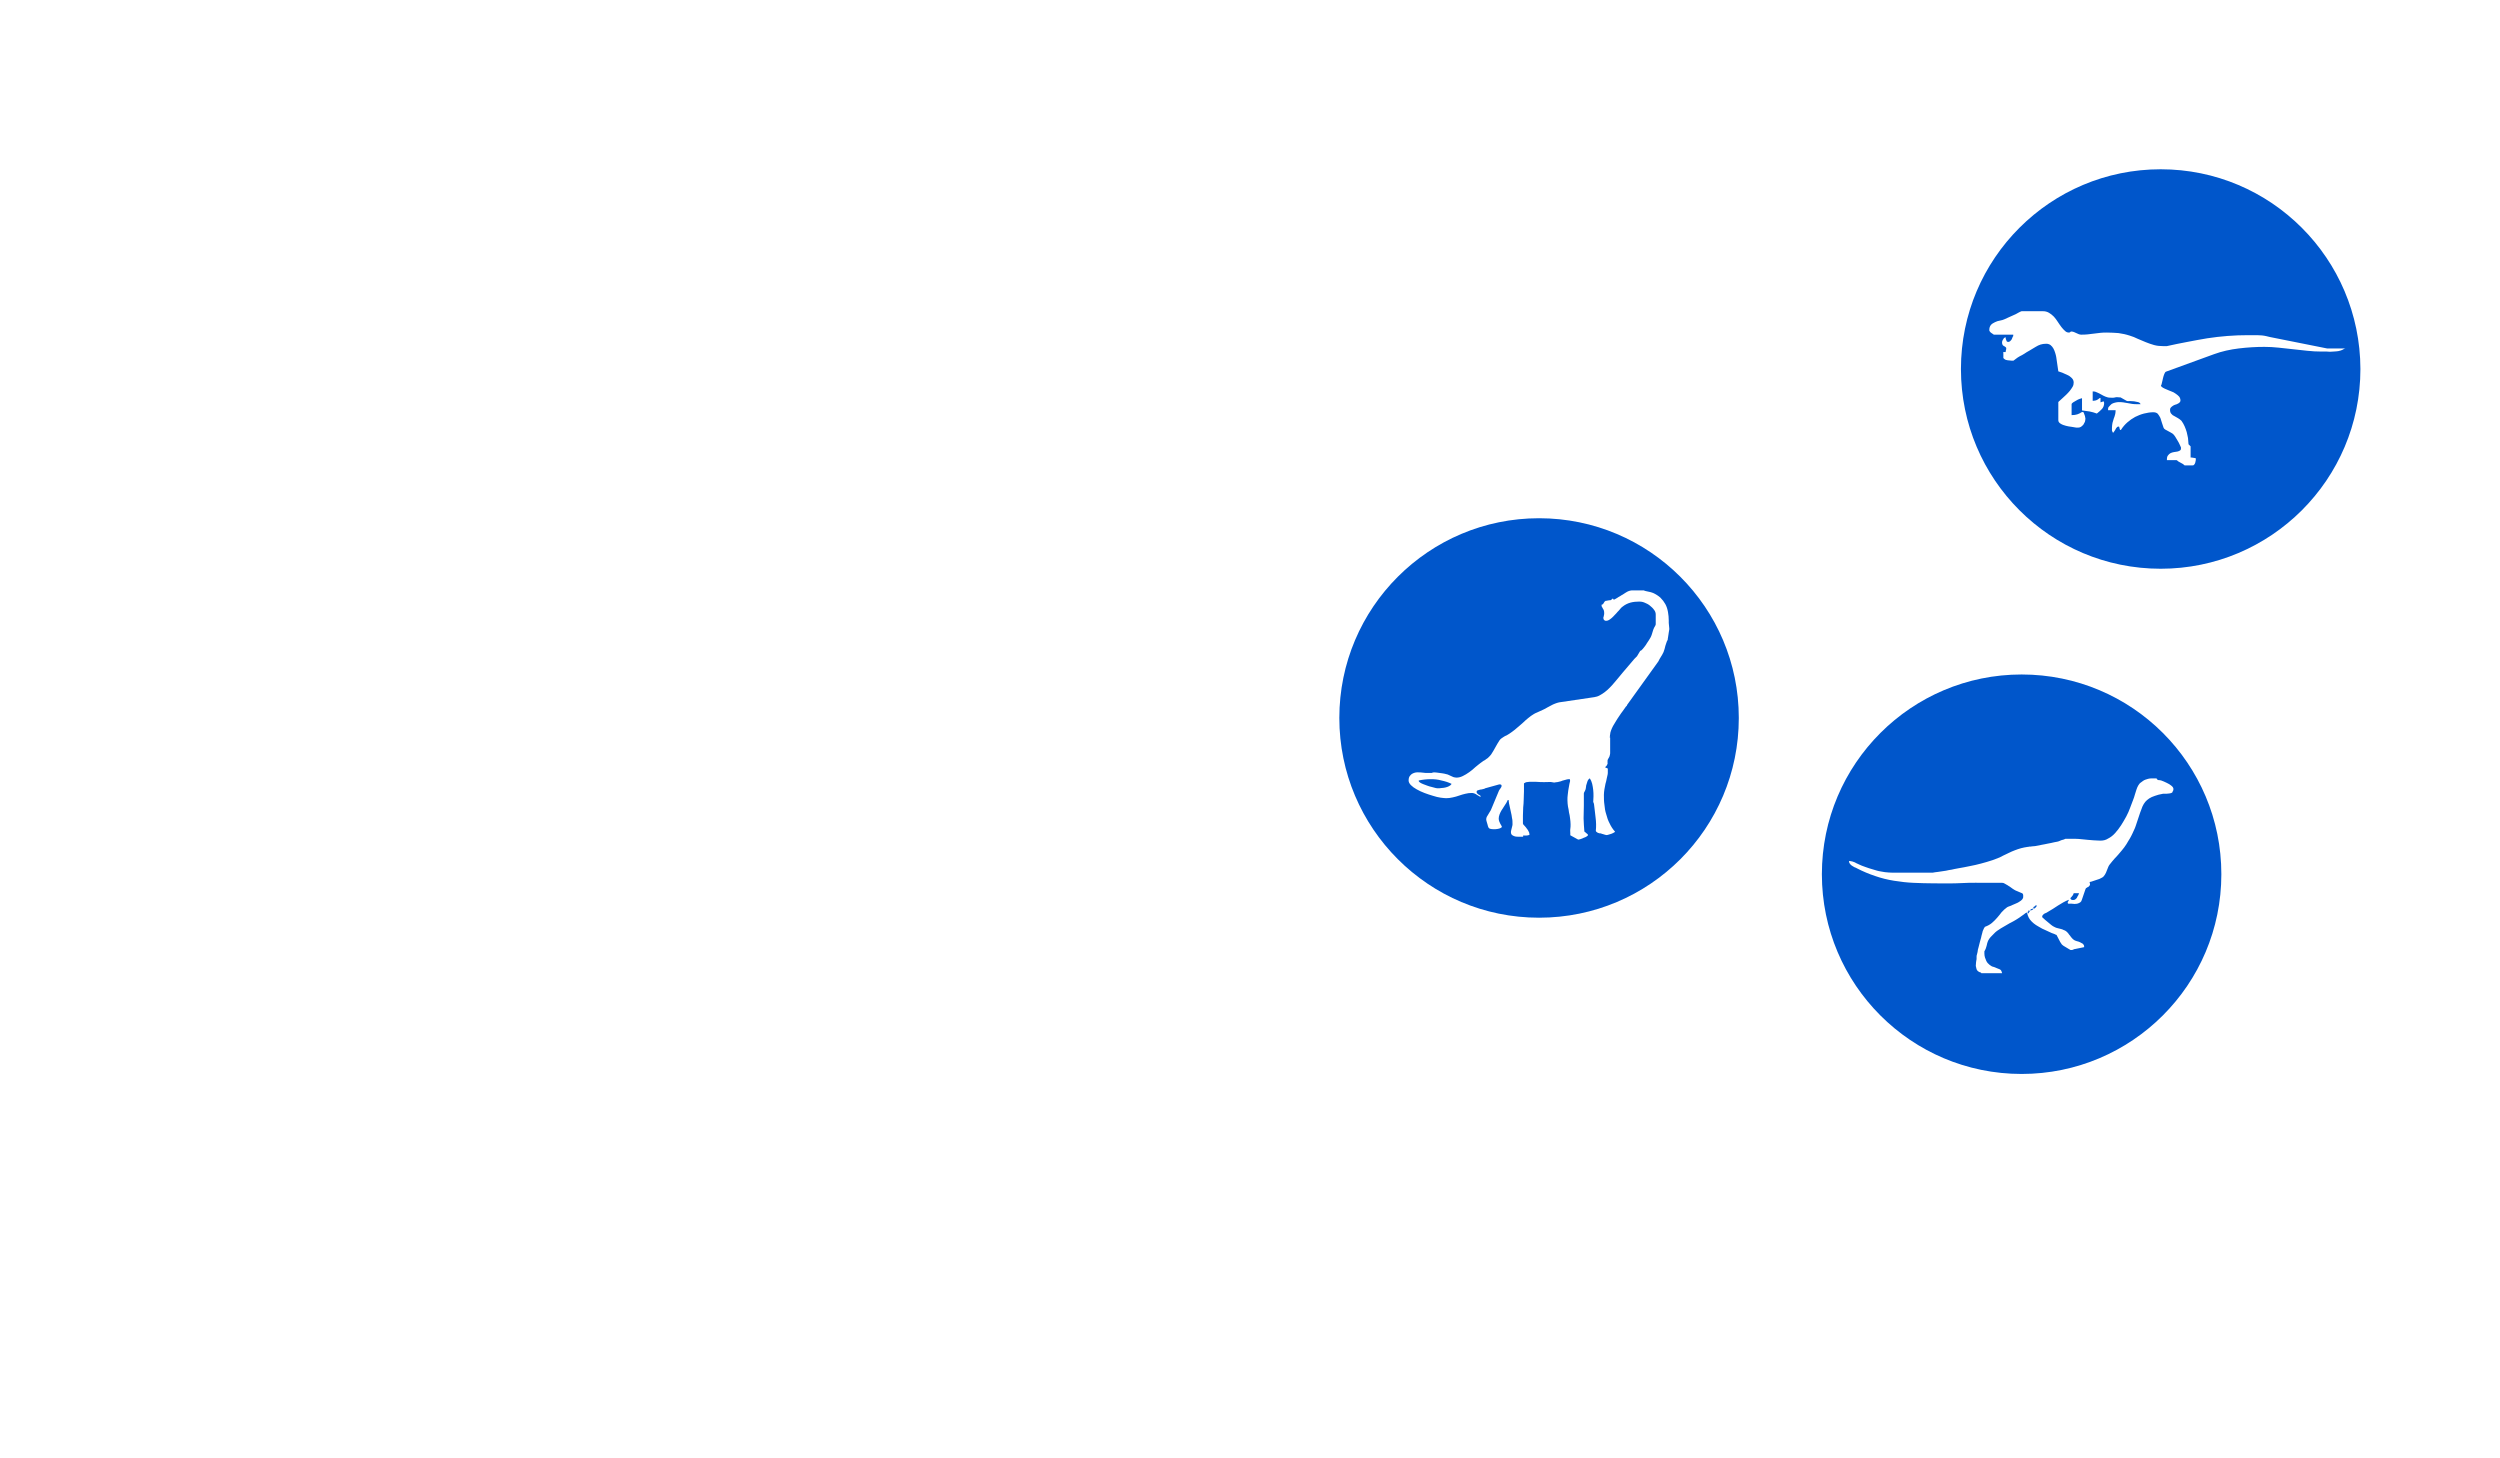 <?xml version="1.0" encoding="utf-8"?>
<!-- Generator: Adobe Illustrator 24.3.0, SVG Export Plug-In . SVG Version: 6.00 Build 0)  -->
<svg version="1.1" id="Layer_1" xmlns="http://www.w3.org/2000/svg" xmlns:xlink="http://www.w3.org/1999/xlink" x="0px" y="0px"
	 viewBox="0 0 960 560" style="enable-background:new 0 0 960 560;" xml:space="preserve">
<style type="text/css">
	.st0{fill:#0056CB;}
</style>
<g>
	<path class="st0" d="M549.4,299.2c-1.6,0-3.2,0.2-4.6,0.5c0,0,0,0,0,0.1c0,0,0,0.1,0,0.1c0,0.2,0.2,0.4,0.5,0.6
		c0.3,0.2,0.7,0.4,1.2,0.6c0.5,0.2,1,0.4,1.6,0.6c0.6,0.2,1.1,0.4,1.7,0.5c0.5,0.1,1,0.3,1.5,0.4c0.4,0.1,0.7,0.1,0.9,0.1
		c0.4,0,0.8,0,1.3-0.1c0.5,0,1-0.1,1.5-0.2c0.5-0.1,1-0.3,1.4-0.5c0.4-0.2,0.8-0.5,1-0.9c-1.2-0.6-2.5-1-3.9-1.3
		C552.1,299.3,550.8,299.2,549.4,299.2z"/>
	<path class="st0" d="M591,199c-42.3,0-76.7,34.3-76.7,76.7c0,42.3,34.3,76.7,76.7,76.7s76.7-34.3,76.7-76.7
		C667.7,233.3,633.3,199,591,199z M641,241.3v0.2c0,0.2,0,0.4-0.1,0.8c-0.1,0.4-0.1,0.8-0.2,1.3c-0.1,0.4-0.1,0.9-0.2,1.3
		c-0.1,0.4-0.1,0.7-0.1,0.8c-0.2,0.3-0.4,0.7-0.5,1.1c-0.1,0.4-0.3,0.8-0.4,1.2c-0.1,0.4-0.2,0.8-0.3,1.2c-0.1,0.4-0.3,0.8-0.4,1.2
		c-0.3,0.7-0.7,1.3-1,1.8c-0.4,0.6-0.7,1.2-1,1.8l-12,16.7c0,0.2-0.1,0.3-0.1,0.3c-0.1,0.1-0.1,0.1-0.2,0.2c0,0-0.1,0.1-0.2,0.2
		c-0.1,0.1-0.1,0.2-0.2,0.3c-0.3,0.4-0.6,0.8-1,1.4c-0.4,0.5-0.8,1.1-1.2,1.7c-0.4,0.6-0.9,1.3-1.3,2c-0.4,0.7-0.8,1.3-1.2,2
		c-0.3,0.6-0.6,1.2-0.8,1.8c-0.2,0.6-0.3,1-0.3,1.4c0,0.2-0.1,0.3-0.1,0.4s0.1,0.3,0.1,0.4v0c-0.1,0-0.2,0.1-0.2,0.2
		c0,0.2,0.1,0.2,0.2,0.2v6.1c0,0.2-0.1,0.4-0.1,0.6c-0.1,0.2-0.1,0.5-0.2,0.7c-0.1,0.2-0.3,0.5-0.4,0.7c-0.1,0.2-0.3,0.5-0.3,0.7v1
		c0,0,0.1,0.1,0,0.3c-0.1,0.1-0.1,0.3-0.2,0.5c-0.1,0.2-0.3,0.3-0.4,0.5c-0.1,0.2-0.3,0.2-0.3,0.2v0.2c0,0,0.4,0.1,0.5,0.2
		c0.1,0.1,0.5,0.2,0.5,0.2v0.3c0,0.1,0,0.3,0,0.5s0,0.4,0,0.5v0.4c0,0.7-0.3,1.4-0.4,2.1c-0.1,0.7-0.3,1.4-0.5,2.1
		c-0.1,0.7-0.3,1.4-0.4,2.1c-0.1,0.7-0.2,1.4-0.2,2.1c0,1.3,0,2.5,0.2,3.8c0.1,1.3,0.3,2.5,0.7,3.7c0.3,1.2,0.7,2.4,1.3,3.5
		c0.5,1.1,1.2,2.2,2.1,3.2c-0.2,0.2-0.4,0.3-0.8,0.5c-0.3,0.2-0.7,0.3-1,0.4c-0.3,0.1-0.7,0.2-1,0.3c-0.3,0.1-0.6,0.1-0.9,0
		c0,0-0.1,0-0.3-0.1c-0.2,0-0.4-0.1-0.6-0.2c-0.2,0-0.5-0.1-0.7-0.2c-0.2-0.1-0.4-0.1-0.6-0.1c-0.1,0-0.3,0-0.4-0.1
		c-0.2,0-0.3-0.1-0.5-0.2c-0.1-0.1-0.3-0.2-0.4-0.3c-0.1-0.1-0.2-0.2-0.2-0.4c0.1-0.8,0.1-1.6,0.1-2.5c0-0.9-0.1-1.7-0.2-2.6
		c-0.1-0.9-0.2-1.7-0.3-2.6c-0.1-0.8-0.2-1.7-0.3-2.5c0-0.1-0.1-0.2-0.1-0.4c-0.1-0.2-0.1-0.3-0.2-0.4c0-0.7,0.1-1.4,0.1-2.2
		c0-0.8,0-1.6-0.1-2.4c-0.1-0.8-0.2-1.6-0.4-2.4c-0.2-0.8-0.5-1.5-0.9-2.1c-0.4,0.2-0.7,0.6-0.9,1.1c-0.2,0.5-0.3,1.1-0.5,1.6
		c-0.1,0.6-0.1,1.2-0.3,1.7c-0.2,0.6-0.6,1-0.6,1.4v0.9c0,0.4,0,0.9,0,1.4c0,0.5,0,0.9,0,1.4v0.9c0,1.7-0.1,3.4-0.1,5
		c0.1,1.6,0.1,3.3,0.3,5c0,0,0.1,0.1,0.2,0.2c0.2,0.1,0.3,0.2,0.5,0.4c0.2,0.1,0.3,0.3,0.5,0.4c0.1,0.1,0.2,0.3,0.2,0.4
		c0,0.1-0.2,0.3-0.5,0.5c-0.3,0.2-0.7,0.4-1.1,0.5c-0.4,0.2-0.8,0.4-1.2,0.5c-0.4,0.1-0.6,0.2-0.8,0.2H606l-2.9-1.6
		c-0.2-0.1-0.1-0.2-0.1-0.3v-0.4c0-0.7-0.1-1.3,0-1.8c0.1-0.5,0.1-1.2,0.1-1.8c0-0.8-0.1-1.5-0.2-2.3c-0.1-0.8-0.2-1.5-0.4-2.2
		c-0.1-0.8-0.2-1.5-0.4-2.3c-0.1-0.8-0.2-1.5-0.2-2.4c0-0.7,0-1.4,0.1-2c0.1-0.6,0.1-1.1,0.2-1.7c0.1-0.5,0.2-1.1,0.3-1.7
		c0.1-0.6,0.2-1.2,0.4-1.9c0-0.1,0-0.2,0-0.4c0-0.2-0.1-0.3-0.1-0.4c-0.4,0-0.8,0-1.1,0.1c-0.4,0.1-0.7,0.2-1.1,0.3
		s-0.8,0.2-1.2,0.4c-0.4,0.1-0.8,0.2-1.2,0.3c-0.3,0-0.6,0.1-0.8,0.1c-0.2,0-0.4,0.1-0.6,0.1c-0.2,0-0.4-0.1-0.6-0.1
		c-0.2,0-0.4-0.1-0.6-0.1h-1.1c-1.1,0-2.2,0.1-3.2,0c-1-0.1-2.1-0.1-3.2-0.1c-0.5,0-1,0-1.5,0.1c-0.5,0-1,0.2-1.4,0.5
		c0,1.1,0,2.1,0,3.1c0,1-0.1,2.1-0.1,3.1c0,1-0.1,2.1-0.2,3.1c0,1-0.1,2.1-0.1,3.1v0.6c0,0.3,0,0.6,0,0.9c0,0.3,0,0.6,0,0.9v0.6
		c0,0.3,0.4,0.7,0.7,1c0.3,0.3,0.6,0.7,0.8,1c0.3,0.3,0.5,0.7,0.7,1.1c0.2,0.3,0.3,0.7,0.3,1.1c0,0,0,0.1,0,0.1c0,0,0,0.1,0,0.1
		c-0.8,0.3-1.6,0.3-2.4,0.2c0.1,0.3,0,0.4-0.1,0.5c-0.2,0-0.3,0-0.4,0c-0.3,0-0.7,0-1.2,0c-0.5,0-0.9,0-1.4-0.1
		c-0.4-0.1-0.8-0.3-1.1-0.5c-0.3-0.2-0.5-0.6-0.5-1.1c0-0.3,0-0.5,0.1-0.8c0.1-0.3,0.1-0.5,0.2-0.8s0.1-0.5,0.2-0.8
		c0.1-0.3,0.1-0.5,0.1-0.8c0-0.8,0-1.6-0.2-2.3c-0.1-0.7-0.2-1.5-0.4-2.2c-0.2-0.7-0.3-1.6-0.5-2.3c-0.2-0.7-0.3-1.4-0.4-2.4h-0.3
		c-0.1,0-0.2,0.5-0.3,0.6c-0.1,0.1-0.2,0.3-0.2,0.4c-0.1,0.1-0.1,0.3-0.2,0.3c-0.3,0.5-0.6,0.9-0.9,1.4c-0.3,0.4-0.6,0.9-0.9,1.4
		c-0.3,0.5-0.5,1-0.7,1.5c-0.2,0.5-0.3,1.1-0.3,1.6c0,0.3,0.1,0.7,0.2,1c0.1,0.3,0.3,0.6,0.4,0.9c0.2,0.3,0.3,0.5,0.4,0.7
		c0.1,0.2,0.2,0.3,0.2,0.4c0,0.2-0.1,0.3-0.2,0.4c-0.2,0.1-0.4,0.2-0.6,0.3c-0.2,0.1-0.5,0.1-0.8,0.2c-0.3,0-0.6,0.1-0.8,0.1h-0.8
		c-0.4,0-0.8,0-1-0.1c-0.3,0-0.5-0.1-0.6-0.2c-0.2-0.1-0.3-0.3-0.4-0.5c-0.1-0.2-0.2-0.6-0.3-1c-0.1-0.3-0.2-0.7-0.3-1
		c-0.1-0.3-0.2-0.7-0.2-1c0-0.3,0.1-0.6,0.2-0.9c0.2-0.3,0.4-0.6,0.6-1c0.2-0.3,0.4-0.6,0.6-1c0.2-0.3,0.4-0.6,0.5-0.9
		c0.5-1.2,1-2.4,1.5-3.6c0.5-1.2,1-2.4,1.5-3.6c0.1-0.2,0.2-0.3,0.3-0.5c0.1-0.1,0.2-0.3,0.3-0.4c0.1-0.1,0.2-0.3,0.3-0.5
		c0.1-0.2,0.1-0.3,0.1-0.5c0-0.2-0.1-0.3-0.2-0.4c-0.1,0-0.3-0.1-0.4-0.1c-0.1,0-0.1,0-0.2,0c-0.1,0-0.1,0-0.1,0l-5.4,1.5
		c-0.2,0.2-0.4,0.2-0.8,0.3c-0.4,0.1-0.7,0.2-1.1,0.2c-0.4,0.1-0.7,0.2-1,0.3c-0.3,0.1-0.4,0.4-0.4,0.6c0,0.2,0.1,0.4,0.2,0.5
		c0.1,0.1,0.2,0.3,0.4,0.4c0.2,0.1,0.3,0.2,0.5,0.3c0.2,0.1,0.3,0.2,0.5,0.4l-0.2,0.3c-0.2-0.2-0.5-0.3-0.8-0.5
		c-0.3-0.2-0.6-0.3-0.8-0.5c-0.3-0.2-0.6-0.3-0.9-0.4c-0.3-0.1-0.6-0.1-0.9-0.1c-0.7,0-1.5,0.1-2.3,0.3c-0.8,0.2-1.6,0.4-2.4,0.7
		c-0.8,0.3-1.6,0.5-2.5,0.7c-0.8,0.2-1.7,0.3-2.5,0.3c-0.5,0-1.2-0.1-2.1-0.2c-0.9-0.1-1.9-0.4-2.9-0.7c-1.1-0.3-2.2-0.7-3.3-1.1
		c-1.1-0.4-2.1-0.9-3-1.4c-0.9-0.5-1.6-1-2.2-1.6c-0.6-0.6-0.9-1.2-0.9-1.8c0-0.9,0.2-1.5,0.7-2c0.4-0.5,1-0.8,1.7-1
		c0.7-0.2,1.4-0.1,2.1-0.1c0.7,0,1.4,0.2,2,0.2h0.6c0.3,0,0.5,0,0.8,0c0.2,0,0.5,0,0.7,0h0.3c0.1,0,0.3-0.2,0.8-0.2
		c0.4,0,0.9,0,1.4,0.1c0.5,0.1,1,0.1,1.5,0.2c0.5,0.1,0.9,0.1,1.2,0.2c0.4,0.1,0.8,0.2,1.2,0.3c0.4,0.2,0.7,0.3,1.1,0.5
		c0.4,0.2,0.7,0.3,1.1,0.5c0.4,0.1,0.8,0.2,1.2,0.2c0.8,0,1.6-0.2,2.4-0.6c0.8-0.4,1.7-0.9,2.5-1.5c0.8-0.6,1.6-1.2,2.3-1.9
		c0.8-0.6,1.4-1.2,2-1.6c0.4-0.3,0.7-0.5,1.1-0.8c0.4-0.2,0.8-0.4,1.1-0.7c0.4-0.2,0.7-0.5,1-0.8c0.3-0.3,0.6-0.6,0.9-1
		c0.6-0.9,1.1-1.8,1.6-2.7c0.5-0.9,1-1.8,1.6-2.7c0.2-0.3,0.5-0.6,0.8-0.8c0.3-0.2,0.6-0.4,0.9-0.6s0.7-0.4,1-0.5
		c0.3-0.2,0.7-0.4,1-0.6c0.7-0.5,1.5-1,2.2-1.6c0.7-0.6,1.4-1.2,2.1-1.8s1.4-1.2,2-1.8c0.7-0.6,1.4-1.2,2.1-1.7
		c0.7-0.5,1.5-1,2.3-1.3c0.8-0.4,1.6-0.7,2.4-1.1c0.5-0.2,1-0.5,1.5-0.8c0.5-0.3,1-0.5,1.5-0.8c0.5-0.3,1-0.5,1.5-0.7
		c0.5-0.2,1.1-0.4,1.6-0.5l13.5-2c0.7-0.1,1.4-0.3,2.1-0.7c0.7-0.4,1.4-0.8,2-1.3c0.7-0.5,1.3-1.1,1.9-1.7c0.6-0.6,1.2-1.3,1.8-2
		c0.6-0.7,1.1-1.3,1.6-1.9c0.5-0.6,1-1.2,1.4-1.7l4.6-5.4c0,0,0.1-0.1,0.2-0.2c0.1-0.1,0.2-0.2,0.3-0.3c0.1-0.1,0.2-0.2,0.3-0.3
		c0.1-0.1,0.2-0.2,0.2-0.2l1.2-2c0,0,0.1-0.1,0.1-0.1c0.1,0,0.2-0.1,0.2-0.1c0.1,0,0.2-0.1,0.2-0.1c0.1,0,0.1-0.1,0.1-0.1
		c0,0,0.1-0.1,0.2-0.2c0.1-0.1,0.2-0.2,0.2-0.2c0.2-0.3,0.5-0.6,0.8-1c0.3-0.4,0.6-0.8,0.8-1.2c0.3-0.4,0.5-0.8,0.8-1.2
		c0.2-0.4,0.4-0.7,0.6-1c0.2-0.4,0.4-0.8,0.5-1.2s0.3-0.9,0.4-1.3c0.1-0.4,0.3-0.9,0.5-1.3c0.2-0.4,0.6-0.9,0.6-1.3v-3.7
		c0-0.7-0.2-1.3-0.7-1.9c-0.4-0.6-1-1.1-1.6-1.6c-0.6-0.5-1.3-0.8-2-1.1c-0.7-0.3-1.4-0.4-1.9-0.4c-1.2,0-2.4,0.1-3.5,0.4
		c-1.1,0.3-2.1,0.8-3.1,1.6c-0.3,0.2-0.6,0.5-0.9,0.9c-0.3,0.4-0.6,0.7-1,1.1c-0.3,0.4-0.7,0.8-1.1,1.2c-0.4,0.4-0.7,0.8-1.1,1.1
		c-0.4,0.3-0.7,0.6-1.1,0.8c-0.4,0.2-0.7,0.3-1.1,0.3c-0.3,0-0.5-0.1-0.7-0.3c-0.2-0.2-0.3-0.4-0.3-0.7v-0.3c0,0,0-0.2,0.1-0.3
		c0-0.1,0.1-0.3,0.1-0.5c0-0.2,0.1-0.3,0.1-0.5c0-0.1,0-0.2,0-0.3c0-0.4,0-0.7-0.1-1c-0.1-0.3-0.2-0.6-0.4-0.8
		c-0.1-0.2-0.2-0.5-0.4-0.7c-0.1-0.2-0.1-0.5-0.1-0.8c0.2,0,0.4-0.1,0.5-0.2c0.1-0.1,0.2-0.2,0.3-0.4c0.1-0.1,0.2-0.3,0.3-0.5
		c0.1-0.1,0.3-0.3,0.5-0.4c0,0,0.1,0,0.3,0c0.1,0,0.3-0.1,0.5-0.1c0.2,0,0.4-0.1,0.5-0.1h0.3c0.3,0,0.5-0.1,0.6-0.2
		c0.1-0.2,0.2-0.3,0.4-0.4c0.1,0,0.1,0,0.1,0l0.1,0c0,0,0.1,0.1,0.2,0.2c0,0.1,0.1,0.2,0.1,0.3c0-0.1,0.1-0.2,0.2-0.2
		c0.1,0,0.2-0.1,0.4-0.2c0.2-0.1,0.4-0.2,0.7-0.4c0.2-0.2,0.5-0.3,0.8-0.5c0.3-0.2,0.6-0.3,0.8-0.5c0.3-0.1,0.5-0.3,0.7-0.4
		c0.2-0.1,0.3-0.2,0.3-0.2c0.5-0.3,0.9-0.6,1.3-0.8c0.4-0.2,0.7-0.3,1.1-0.4s0.7-0.1,1.2-0.1c0.4,0,0.9,0,1.6,0c0.1,0,0.2,0,0.5,0
		s0.4,0,0.7,0c0.3,0,0.5,0,0.7,0c0.2,0,0.4,0,0.5,0c0.3,0.2,0.6,0.2,0.9,0.3c0.3,0.1,0.6,0.1,0.9,0.2c0.3,0.1,0.6,0.1,0.9,0.2
		c0.3,0.1,0.6,0.2,0.9,0.3c1.1,0.5,2,1.1,2.8,1.8c0.8,0.8,1.4,1.6,1.9,2.5c0.5,0.9,0.8,1.9,1,3c0.2,1.1,0.3,2.2,0.3,3.3v0.4
		c0,0.2,0,0.3,0,0.5C641,241,641,241.1,641,241.3z"/>
</g>
<path class="st0" d="M829.7,65c-42.3,0-76.7,34.3-76.7,76.7c0,42.3,34.3,76.7,76.7,76.7c42.3,0,76.7-34.3,76.7-76.7
	C906.3,99.3,872,65,829.7,65z M896,135c-0.9,0.1-1.7,0.1-2.5,0c-0.8,0-1.5,0-2,0c-1.8,0-3.7-0.1-5.5-0.3s-3.7-0.4-5.5-0.6
	c-1.8-0.2-3.7-0.4-5.5-0.6c-1.8-0.2-3.7-0.3-5.5-0.3c-3.2,0-6.5,0.2-9.8,0.6c-3.3,0.4-6.5,1.1-9.5,2.2l-18.4,6.7
	c-0.3,0.1-0.5,0.4-0.7,0.9c-0.2,0.5-0.4,1.1-0.5,1.6c-0.1,0.6-0.3,1.2-0.4,1.7c-0.1,0.6-0.2,0.9-0.4,1.2c0.1,0.3,0.4,0.6,0.8,0.8
	c0.4,0.2,0.9,0.5,1.5,0.7c0.5,0.2,1.1,0.5,1.7,0.7c0.6,0.2,1.2,0.5,1.7,0.9c0.5,0.3,0.9,0.7,1.3,1.1c0.3,0.4,0.5,0.9,0.5,1.5
	c0,0.3-0.1,0.5-0.3,0.7c-0.2,0.2-0.4,0.4-0.7,0.5c-0.3,0.2-0.6,0.3-1,0.4c-0.4,0.1-0.7,0.3-1,0.5c-0.3,0.2-0.5,0.4-0.7,0.6
	c-0.2,0.2-0.3,0.5-0.3,0.9c0,0.7,0.2,1.2,0.5,1.5c0.3,0.4,0.7,0.7,1.2,0.9c0.5,0.3,0.9,0.5,1.4,0.8c0.5,0.3,0.9,0.6,1.3,1
	c0.5,0.7,0.9,1.4,1.2,2.1c0.3,0.7,0.6,1.5,0.8,2.2s0.3,1.5,0.5,2.3c0.1,0.8,0.1,1.6,0.2,2.4l0.8,0.8v4.3c0,0,0.3,0,0.5,0
	c0.2,0,0.4,0.1,0.6,0.1c0.2,0,0.4,0.1,0.6,0.1c0.2,0.1,0.3,0.1,0.3,0.1c0,0.3,0,0.4,0,0.5c0,0.1,0,0.3-0.1,0.6
	c0,0.2-0.1,0.5-0.2,0.8c-0.1,0.2-0.2,0.4-0.4,0.6c-0.2,0.2-0.3,0.2-0.5,0.2h-3.1c-0.1,0-0.3-0.3-0.6-0.5c-0.3-0.2-0.6-0.3-0.9-0.5
	s-0.6-0.3-0.9-0.5s-0.5-0.5-0.7-0.5h-3.7c0-1,0.1-1.4,0.4-1.8c0.3-0.4,0.6-0.7,1-0.9c0.4-0.2,0.8-0.3,1.3-0.4
	c0.5-0.1,0.9-0.1,1.3-0.2c0.4-0.1,0.7-0.2,1-0.4c0.3-0.2,0.4-0.4,0.4-0.8c0,0,0-0.1,0-0.2c0-0.1,0-0.2,0-0.2
	c-0.1-0.2-0.3-0.6-0.5-1.1c-0.2-0.5-0.5-1-0.8-1.5c-0.3-0.5-0.6-1-0.9-1.5c-0.3-0.5-0.6-0.8-0.9-1.1c-0.2-0.1-0.4-0.3-0.8-0.5
	c-0.4-0.2-0.7-0.4-1.1-0.6c-0.4-0.2-0.7-0.4-1.1-0.6c-0.3-0.2-0.5-0.4-0.6-0.7c-0.2-0.5-0.4-1.1-0.6-1.8c-0.2-0.7-0.4-1.3-0.6-1.9
	c-0.3-0.6-0.6-1.1-1-1.6c-0.4-0.4-1-0.6-1.7-0.6c-1.2,0-2.4,0.2-3.6,0.5c-1.2,0.3-2.4,0.8-3.4,1.3c-1.1,0.6-2.1,1.3-3,2.1
	c-0.9,0.8-1.7,1.7-2.4,2.8c0,0.1-0.1,0.1-0.2,0.1c0,0,0,0-0.1,0c0,0-0.1,0-0.1-0.1c0,0-0.1-0.1-0.1-0.2c0-0.1-0.1-0.2-0.1-0.4
	c0-0.1-0.1-0.3-0.1-0.4c0-0.1-0.1-0.2-0.1-0.2c-0.1,0-0.1,0-0.2,0c-0.2,0-0.5,0.1-0.6,0.3c-0.2,0.2-0.4,0.4-0.5,0.7
	s-0.3,0.5-0.5,0.8c-0.2,0.3-0.3,0.5-0.5,0.6c-0.2-0.4-0.4-0.7-0.4-1c0-0.3,0-0.6,0-1c0-0.6,0.1-1.2,0.2-1.8c0.2-0.6,0.3-1.1,0.5-1.7
	c0.2-0.6,0.4-0.9,0.5-1.5c0.2-0.6,0.2-1.7,0.2-1.7h-2.9c0-1,0.1-1.1,0.4-1.4c0.3-0.3,0.6-0.7,1-1c0.4-0.2,0.8-0.4,1.3-0.5
	c0.5-0.1,0.9-0.2,1.3-0.2c0.6,0,1.2,0,1.8,0.1c0.6,0.1,1.2,0.2,1.8,0.3c0.6,0.1,1.2,0.2,1.7,0.3c0.6,0.1,1.2,0.1,1.8,0.1
	c0.1,0,0.3,0,0.7,0c0.4,0,0.6,0,0.7,0c-0.2-0.4-0.5-0.7-1-0.8c-0.5-0.1-1-0.2-1.5-0.3c-0.5,0-1.1-0.1-1.6-0.1c-0.5,0-1,0.1-1.3-0.1
	l-2.3-1.3h-0.2c-0.7,0-1.3-0.2-1.9,0c-0.6,0.2-1.2,0.1-1.9,0.1c-0.7,0-1.3-0.2-1.8-0.4c-0.5-0.2-1.1-0.5-1.6-0.8
	c-0.5-0.3-1.1-0.6-1.6-0.8c-0.5-0.2-0.7-0.4-1.7-0.4v3.6c0,0,0.7,0,1-0.1c0.2-0.1,0.4-0.1,0.6-0.2c0.2-0.1,0.4-0.2,0.5-0.3
	c0.2-0.1,0.2-0.2,0.5-0.4c0.1,0,0.4-0.1,0.4-0.1v1.7l1.2-0.4c0,0.1,0.1,0.2,0.1,0.3c0,0.1,0.1,0.2,0.1,0.3c0,1-0.3,1.7-0.8,2.3
	c-0.6,0.6-1.2,1.2-2,1.8c-1-0.4-1.9-0.6-2.8-0.8c-0.9-0.1-1.9-0.3-2.9-0.4v-4.7c0,0-0.6,0.2-1,0.3s-0.8,0.4-1.2,0.6
	c-0.4,0.2-0.9,0.5-1.2,0.7c-0.3,0.2-0.6,0.5-0.6,0.7v4.2c1,0,1.4-0.1,1.8-0.2c0.4-0.1,0.8-0.2,1.1-0.4c0.3-0.1,0.5-0.2,0.7-0.4
	c0.2-0.1,0.5-0.2,0.7-0.2c0,0,0.1,0,0.1,0c0,0,0.1,0,0.1,0c0,0.1,0.1,0.2,0.2,0.4c0.1,0.2,0.2,0.5,0.3,0.8c0.1,0.3,0.2,0.5,0.2,0.8
	c0.1,0.3,0.1,0.4,0.1,0.6c0,0.4-0.1,0.8-0.2,1.2c-0.2,0.4-0.4,0.8-0.6,1.1c-0.3,0.3-0.6,0.6-0.9,0.8c-0.3,0.2-0.7,0.3-1.1,0.3
	c-0.1,0-0.2,0-0.4,0c-0.1,0-0.2,0-0.3,0c-0.5-0.1-1-0.2-1.8-0.3s-1.5-0.2-2.2-0.4c-0.7-0.2-1.4-0.4-2-0.8c-0.5-0.3-0.9-0.7-0.9-1.3
	v-7c0-0.1,0.2-0.2,0.5-0.5c0.3-0.3,0.7-0.6,1.1-1c0.4-0.4,0.9-0.8,1.4-1.3c0.5-0.5,1-1,1.4-1.5c0.4-0.5,0.8-1.1,1.1-1.6
	c0.3-0.5,0.4-1.1,0.4-1.6c0-0.6-0.2-1.2-0.7-1.7c-0.5-0.5-1-0.9-1.7-1.2c-0.6-0.3-1.3-0.6-2-0.9c-0.7-0.2-1.2-0.4-1.5-0.5l-0.8-5.5
	c-0.1-0.5-0.2-1-0.4-1.6c-0.2-0.6-0.4-1.2-0.7-1.7c-0.3-0.5-0.6-0.9-1.1-1.3c-0.4-0.3-1-0.5-1.6-0.5c-0.8,0-1.6,0.1-2.2,0.3
	c-0.6,0.2-1.3,0.5-1.9,0.9c-0.2,0.1-0.5,0.3-1,0.6c-0.5,0.3-1,0.6-1.5,0.9c-0.6,0.3-1.2,0.7-1.8,1.1c-0.6,0.4-1.2,0.7-1.8,1
	c-0.6,0.3-1.1,0.7-1.5,1c-0.5,0.3-0.8,0.7-1,0.7h-0.6c-0.3,0-0.6-0.1-1-0.1c-0.4,0-0.8-0.1-1.2-0.2c-0.4-0.1-0.5-0.3-0.8-0.5
	c-0.3-0.2-0.2-0.5-0.2-0.8v-1.1c0-0.4-0.1-0.5,0-0.6c0.1,0,0.4,0,0.9,0c0,0,0-0.1,0-0.3c0-0.2,0.1-0.3,0.1-0.5
	c0.1-0.2,0.1-0.4,0.1-0.5c0-0.2,0-0.3,0-0.3c-0.1-0.2-0.3-0.4-0.5-0.5c-0.2-0.1-0.4-0.2-0.5-0.3c-0.2-0.1-0.3-0.2-0.4-0.4
	c-0.1-0.2-0.2-0.4-0.2-0.8c0-0.2,0-0.5,0.1-0.7c0.1-0.2,0.2-0.5,0.4-0.7c0.2-0.2,0.1-0.4,0.4-0.5c0.2-0.1,0.5-0.2,0.5-0.2v0.5
	c0,0.3,0.3,0.6,0.3,0.9c0.1,0.3,0.4,0.4,0.7,0.4c0.2,0,0.5-0.1,0.7-0.3c0.2-0.2,0.4-0.4,0.6-0.7c0.1-0.3,0.3-0.7,0.4-1
	c0.1-0.3,0.2,0.2,0.2-0.8h-7.4c-0.1,0-0.3-0.1-0.5-0.3c-0.2-0.2-0.4-0.2-0.6-0.4c-0.2-0.2-0.4-0.3-0.5-0.5c-0.2-0.2-0.2-0.4-0.2-0.6
	c0-0.8,0.2-1.4,0.6-1.9c0.4-0.5,1-0.8,1.6-1.1c0.6-0.3,1.2-0.5,1.9-0.6c0.7-0.1,1.2-0.3,1.7-0.5c0.2-0.1,0.7-0.3,1.3-0.6
	c0.6-0.3,1.3-0.6,2-0.9c0.7-0.3,1.4-0.6,2-1c0.6-0.3,1.1-0.6,1.3-0.6h8.2c0.9,0,1.6,0.2,2.3,0.6c0.7,0.4,1.3,0.9,1.9,1.5
	c0.5,0.6,1.1,1.3,1.5,2c0.5,0.7,0.9,1.4,1.4,2c0.5,0.6,0.9,1.1,1.4,1.5c0.4,0.4,0.9,0.6,1.5,0.6c0.2,0,0.4-0.1,0.5-0.2
	c0.1-0.2,0.3-0.2,0.5-0.2c0.3,0,0.6,0.1,0.9,0.2c0.3,0.1,0.6,0.3,0.9,0.4c0.3,0.1,0.6,0.3,0.9,0.4c0.3,0.1,0.6,0.2,0.9,0.2
	c0.8,0,1.7,0,2.5-0.1c0.8-0.1,1.6-0.2,2.5-0.3c0.8-0.1,1.7-0.2,2.5-0.3c0.8-0.1,1.6-0.1,2.5-0.1c1.5,0,3,0.1,4.4,0.2
	c1.4,0.2,2.9,0.5,4.4,1c1,0.3,2,0.7,3,1.2c1,0.4,2.1,0.9,3.1,1.3c1,0.4,2.1,0.8,3.2,1.1c1.1,0.3,2.2,0.4,3.3,0.4c0.1,0,0.4,0,0.8,0
	c0.4,0,0.6,0,0.8,0c2.6-0.6,5.2-1.1,7.8-1.6c2.6-0.5,5.2-1,7.7-1.4c2.6-0.4,5.2-0.7,7.8-0.9c2.6-0.2,5.2-0.3,7.9-0.3h2
	c1.1,0,2.2,0,3.3,0.1c1.1,0.1,2.2,0.4,3,0.6l22,4.4h7.1c-0.5,0-1.1,0.6-1.9,0.8C897.6,135,896.8,134.9,896,135z"/>
<g>
	<path class="st0" d="M779.1,349.6c-0.2,0-0.2,0.1-0.2,0.4v0c0,0,0,0,0,0c-0.2,0-0.3,0.1-0.3,0.3c0,0.2,0.1,0.4,0.3,0.4
		c0.2,0,0.2-0.1,0.2-0.4v0c0,0,0,0,0,0c0.2,0,0.3-0.1,0.3-0.3C779.4,349.7,779.3,349.6,779.1,349.6z"/>
	<path class="st0" d="M780,349.1c-0.2,0.1-0.4,0.3-0.5,0.5h0.2c0.2,0,0.5-0.1,0.7-0.2c0.2-0.1,0.4-0.3,0.5-0.5h-0.2
		C780.4,349,780.2,349,780,349.1z"/>
	<path class="st0" d="M781.8,347.6c-0.2,0-0.2,0.1-0.2,0.3v0c0,0,0,0-0.1,0c-0.2,0-0.3,0.1-0.3,0.3v0c0,0,0,0-0.1,0
		c-0.2,0-0.3,0.1-0.3,0.4c0,0.2,0.1,0.3,0.3,0.3c0.2,0,0.3-0.1,0.3-0.3v0c0,0,0,0,0.1,0c0.2,0,0.3-0.1,0.3-0.4v0c0,0,0,0,0,0
		c0.2,0,0.3-0.1,0.3-0.3C782.1,347.7,782,347.6,781.8,347.6z"/>
	<path class="st0" d="M795.8,344c-0.3,0.4-0.5,0.6-0.8,0.9c0.1,0.3,0.3,0.6,0.5,0.6c0.2,0.1,0.4,0.1,0.7,0.1c0.3,0,0.6-0.1,0.8-0.3
		c0.2-0.2,0.5-0.4,0.6-0.7s0.3-0.6,0.5-0.9c0.1-0.3,0.2-0.7,0.3-0.7h-2.1C796.3,343,796.1,343.7,795.8,344z"/>
	<path class="st0" d="M776.3,259c-42.3,0-76.7,34.3-76.7,76.7c0,42.3,34.3,76.7,76.7,76.7c42.3,0,76.7-34.3,76.7-76.7
		C853,293.3,818.7,259,776.3,259z M833.8,304.5c-0.3,0.1-0.6,0.2-0.9,0.2c-0.3,0-0.7,0.1-1,0.1c-0.2,0-0.5,0-0.7,0
		c-0.2,0-0.4,0-0.6,0c-1.2,0.2-2.3,0.5-3.1,0.8c-0.9,0.3-1.6,0.6-2.2,1c-0.6,0.4-1.1,0.8-1.5,1.3c-0.4,0.5-0.8,1.1-1.1,1.8
		c-0.3,0.7-0.6,1.5-0.9,2.4c-0.3,0.9-0.6,1.9-1,3c-0.2,0.7-0.5,1.4-0.7,2.1c-0.2,0.6-0.5,1.3-0.8,1.9c-0.3,0.6-0.5,1.2-0.9,1.9
		c-0.3,0.6-0.7,1.3-1.1,1.9c-0.5,0.9-1,1.7-1.6,2.5c-0.6,0.8-1.2,1.5-1.8,2.2c-0.6,0.7-1.2,1.4-1.9,2.1c-0.6,0.7-1.3,1.5-1.9,2.3
		c-0.4,0.5-0.6,1.1-0.8,1.6c-0.2,0.5-0.4,1-0.6,1.5c-0.2,0.5-0.5,0.9-0.8,1.3c-0.3,0.4-0.8,0.7-1.5,1c-0.2,0.1-0.4,0.2-0.8,0.3
		c-0.4,0.1-0.8,0.3-1.2,0.4c-0.4,0.1-0.8,0.3-1.2,0.4c-0.4,0.1-0.7,0.2-0.8,0.2c0.2,0.6,0.2,1,0.1,1.2s-0.3,0.4-0.5,0.6
		c-0.2,0.1-0.5,0.2-0.7,0.4c-0.3,0.1-0.4,0.3-0.5,0.6l-1.4,4.1c-0.1,0.4-0.3,0.7-0.6,0.9c-0.3,0.2-0.7,0.4-1.1,0.5
		c-0.4,0.1-0.8,0.1-1.2,0.1c-0.4,0-0.8-0.1-1.1-0.1h-0.5c-0.3,0-0.5,0.1-0.7,0c-0.2-0.1-0.2-0.2-0.2-0.5c0-0.1,0-0.2,0.1-0.2
		c0-0.1,0.1-0.1,0.1-0.2c0-0.1,0.1-0.1,0.1-0.2c0-0.1,0.1-0.1,0.1-0.2c0,0,0,0,0-0.1c0,0,0-0.1,0-0.1c-0.7,0.3-1.4,0.6-2.1,1
		c-0.7,0.4-1.3,0.8-2,1.2c-0.7,0.4-1.3,0.9-2,1.3s-1.3,0.8-2,1.2c-0.1,0.1-0.3,0.2-0.5,0.3c-0.2,0.1-0.5,0.2-0.7,0.3
		c-0.2,0.1-0.4,0.3-0.6,0.5c-0.2,0.2-0.3,0.4-0.3,0.6c0,0,0,0.1,0,0.2c0,0.1,0,0.1,0,0.1c0.3,0.3,0.7,0.6,1.1,1
		c0.4,0.3,0.8,0.7,1.2,1c0.4,0.3,0.8,0.7,1.2,1c0.4,0.3,0.8,0.6,1.3,0.8c0.3,0.2,0.7,0.3,1.1,0.4c0.4,0.1,0.8,0.2,1.2,0.3
		c0.4,0.1,0.8,0.2,1.1,0.4c0.4,0.1,0.7,0.3,1,0.5c0.3,0.3,0.6,0.5,0.8,0.8c0.2,0.3,0.4,0.6,0.7,0.9c0.2,0.3,0.4,0.6,0.7,0.9
		c0.2,0.3,0.5,0.5,0.9,0.8c0.2,0.1,0.6,0.3,1,0.4c0.4,0.1,0.8,0.2,1.2,0.4c0.4,0.2,0.8,0.4,1.1,0.6c0.3,0.3,0.5,0.6,0.5,1
		c0,0,0,0.1,0,0.2c0,0.1,0,0.1,0,0.1l-3.4,0.7c-0.3,0-0.5,0.1-0.7,0.2c-0.2,0.1-0.4,0.2-0.7,0.2c0,0-0.1,0-0.2,0s-0.1,0-0.2,0
		c-0.1-0.1-0.3-0.2-0.7-0.4c-0.3-0.2-0.7-0.4-1-0.6c-0.4-0.2-0.7-0.4-1-0.6c-0.3-0.2-0.5-0.4-0.6-0.5c0,0-0.1,0-0.1-0.1
		c-0.1-0.1-0.1-0.2-0.2-0.3c-0.1-0.1-0.1-0.2-0.2-0.3c-0.1-0.1-0.1-0.2-0.2-0.3l-1.4-2.7c-0.1,0-0.4-0.1-0.7-0.3
		c-0.3-0.1-0.7-0.3-1.1-0.4c-0.4-0.2-0.8-0.4-1.3-0.6c-0.5-0.2-0.9-0.4-1.3-0.6c-0.4-0.2-0.8-0.4-1.1-0.5c-0.3-0.2-0.5-0.3-0.7-0.4
		c-0.5-0.3-1.1-0.6-1.7-1c-0.6-0.4-1.1-0.8-1.6-1.3c-0.5-0.5-0.9-1-1.2-1.6c-0.3-0.6-0.5-1.2-0.6-1.9c0,0-0.2,0.1-0.3,0.1
		c-0.2,0.1-0.3,0.1-0.4,0.2c-0.1,0.1-0.2,0.2-0.5,0.4c-0.3,0.2-0.6,0.4-1,0.7c-0.4,0.3-0.8,0.6-1.3,0.9c-0.5,0.3-0.9,0.6-1.3,0.8
		c-0.4,0.2-0.8,0.5-1.1,0.6c-0.3,0.2-0.5,0.3-0.6,0.3c-1.4,0.8-2.6,1.5-3.6,2.1c-1,0.6-2,1.3-2.7,2.1c-0.8,0.8-1.7,1.6-2.2,2.7
		c-0.5,1-0.4,2.4-1.4,4v0.1c0,0.1,0,0.2,0,0.2c0,0.1,0,0.2,0,0.3v0.3c0,1.1,0.4,2,0.7,2.7c0.3,0.7,0.8,1.2,1.3,1.6
		c0.5,0.4,1,0.7,1.6,0.8c0.5,0.2,1.1,0.4,1.5,0.6c0.5,0.2,0.9,0.3,1.2,0.6s0.5,1.2,0.5,1.2h-8c0,0,0-0.2-0.1-0.2
		c-0.1-0.1-0.1-0.1-0.2-0.1c-0.1,0-0.2,0-0.3-0.1c-0.1,0-0.2-0.1-0.4-0.2c-0.4-0.2-0.6-0.5-0.8-0.9c-0.1-0.4-0.2-0.8-0.3-1.3
		c0-0.5,0.1-0.9,0.1-1.4c0-0.5,0.2-0.9,0.2-1.2v-0.9c0-0.2,0-0.6,0.2-1.1s0.2-1,0.3-1.6c0.2-0.6,0.3-1.2,0.5-1.9
		c0.2-0.7,0.3-1.3,0.5-1.9c0.2-0.6,0.3-1.1,0.4-1.6c0.1-0.5,0.2-0.8,0.3-1.1c0.1-0.5,0.2-0.9,0.4-1.2c0.1-0.3,0.3-0.7,0.6-1.1
		c1.1-0.4,2-0.9,2.7-1.5c0.7-0.6,1.4-1.3,2-2c0.6-0.7,1.2-1.4,1.7-2.1c0.6-0.7,1.3-1.3,2.1-1.9c0.2-0.1,0.5-0.3,0.9-0.4
		c0.4-0.1,0.8-0.3,1.2-0.5c0.5-0.2,0.9-0.4,1.4-0.6c0.5-0.2,0.9-0.4,1.3-0.7c0.4-0.2,0.7-0.5,1-0.8c0.2-0.3,0.4-0.6,0.4-0.9
		c0-0.3,0-0.5,0-0.8c0-0.2-0.1-0.5-0.4-0.7c-0.1,0-0.2-0.1-0.5-0.2c-0.2-0.1-0.5-0.2-0.7-0.3c-0.2-0.1-0.5-0.2-0.7-0.3
		c-0.2-0.1-0.4-0.2-0.5-0.2c-0.3-0.1-0.7-0.4-1.2-0.7s-1-0.8-1.6-1.1c-0.5-0.4-1.1-0.6-1.5-0.9c-0.5-0.3-0.8-0.3-1-0.3h-4.8
		c-3.6,0-7.2-0.1-10.7,0.1s-7,0.1-10.7,0.1c-2.7,0-5.2-0.1-7.8-0.2c-2.5-0.1-5-0.4-7.5-0.8c-2.5-0.4-4.9-1-7.2-1.8
		c-2.4-0.8-4.8-1.8-7.1-3c-0.2-0.1-0.5-0.3-0.9-0.4c-0.3-0.2-0.7-0.4-1-0.6c-0.3-0.2-0.6-0.5-0.8-0.8c-0.2-0.3-0.3-0.6-0.3-1
		c0.4,0,0.8,0.1,1.3,0.2c0.5,0.2,1,0.3,1.4,0.6c0.5,0.2,0.9,0.4,1.3,0.6c0.4,0.2,0.7,0.3,0.9,0.4c0.9,0.3,1.8,0.7,2.8,1
		c1,0.3,2,0.6,3,0.9c1,0.3,2.1,0.4,3.1,0.6c1,0.1,2,0.2,2.9,0.2h15.3c0.1,0,0.3,0,0.7-0.1c0.4-0.1,0.9-0.1,1.5-0.2
		c0.6-0.1,1.3-0.2,2-0.3c0.7-0.1,1.5-0.2,2.2-0.4c0.7-0.1,1.4-0.2,2.1-0.4c0.7-0.1,1.2-0.2,1.6-0.3c1.3-0.2,2.7-0.5,4.2-0.8
		c1.5-0.3,3-0.6,4.4-1s3-0.8,4.4-1.3c1.4-0.5,2.8-1,4-1.7c0.8-0.4,1.5-0.7,2.3-1.1c0.8-0.4,1.5-0.7,2.3-1c0.8-0.3,1.6-0.6,2.4-0.8
		c0.8-0.2,1.7-0.4,2.5-0.5c0.1,0,0.3,0,0.6-0.1c0.3,0,0.7,0,1.1-0.1c0.4,0,0.7-0.1,1.1-0.1c0.3,0,0.5-0.1,0.6-0.1
		c0.2,0,0.6-0.1,1.1-0.2c0.6-0.1,1.2-0.3,2-0.4c0.8-0.2,1.6-0.3,2.5-0.5s1.7-0.4,2.4-0.5s1.4-0.6,2-0.7s1-0.4,1.1-0.4h0.5
		c0.4,0,0.7,0,1.1,0c0.4,0,0.8,0,1.2,0h1.1c1.6,0,3.2,0.3,4.8,0.4c1.5,0.1,3.1,0.3,4.7,0.3c1.1,0,2.1-0.2,3-0.8
		c1-0.5,1.9-1.2,2.7-2.1c0.8-0.9,1.6-1.9,2.3-3c0.7-1.1,1.4-2.3,2-3.4c0.6-1.1,1.1-2.3,1.5-3.4c0.4-1.1,0.8-2.1,1.1-2.9
		c0.3-0.7,0.5-1.4,0.7-2.1c0.2-0.7,0.4-1.3,0.6-1.9c0.2-0.6,0.4-1.1,0.7-1.6c0.3-0.5,0.6-0.9,1.1-1.2c0.4-0.3,1-0.8,1.6-1
		c0.6-0.2,1.4-0.5,2.3-0.5h0.4c0.2,0,0.4,0,0.6,0c0.2,0,0.4,0,0.6,0h0.4c0.5,1,1.1,0.5,1.8,0.8c0.7,0.2,1.4,0.6,2.1,0.9
		s1.3,0.7,1.8,1.1c0.5,0.4,0.8,0.8,0.8,1.3c0,0.4-0.1,0.7-0.3,0.9C834.3,304.2,834.1,304.4,833.8,304.5z"/>
</g>
</svg>
